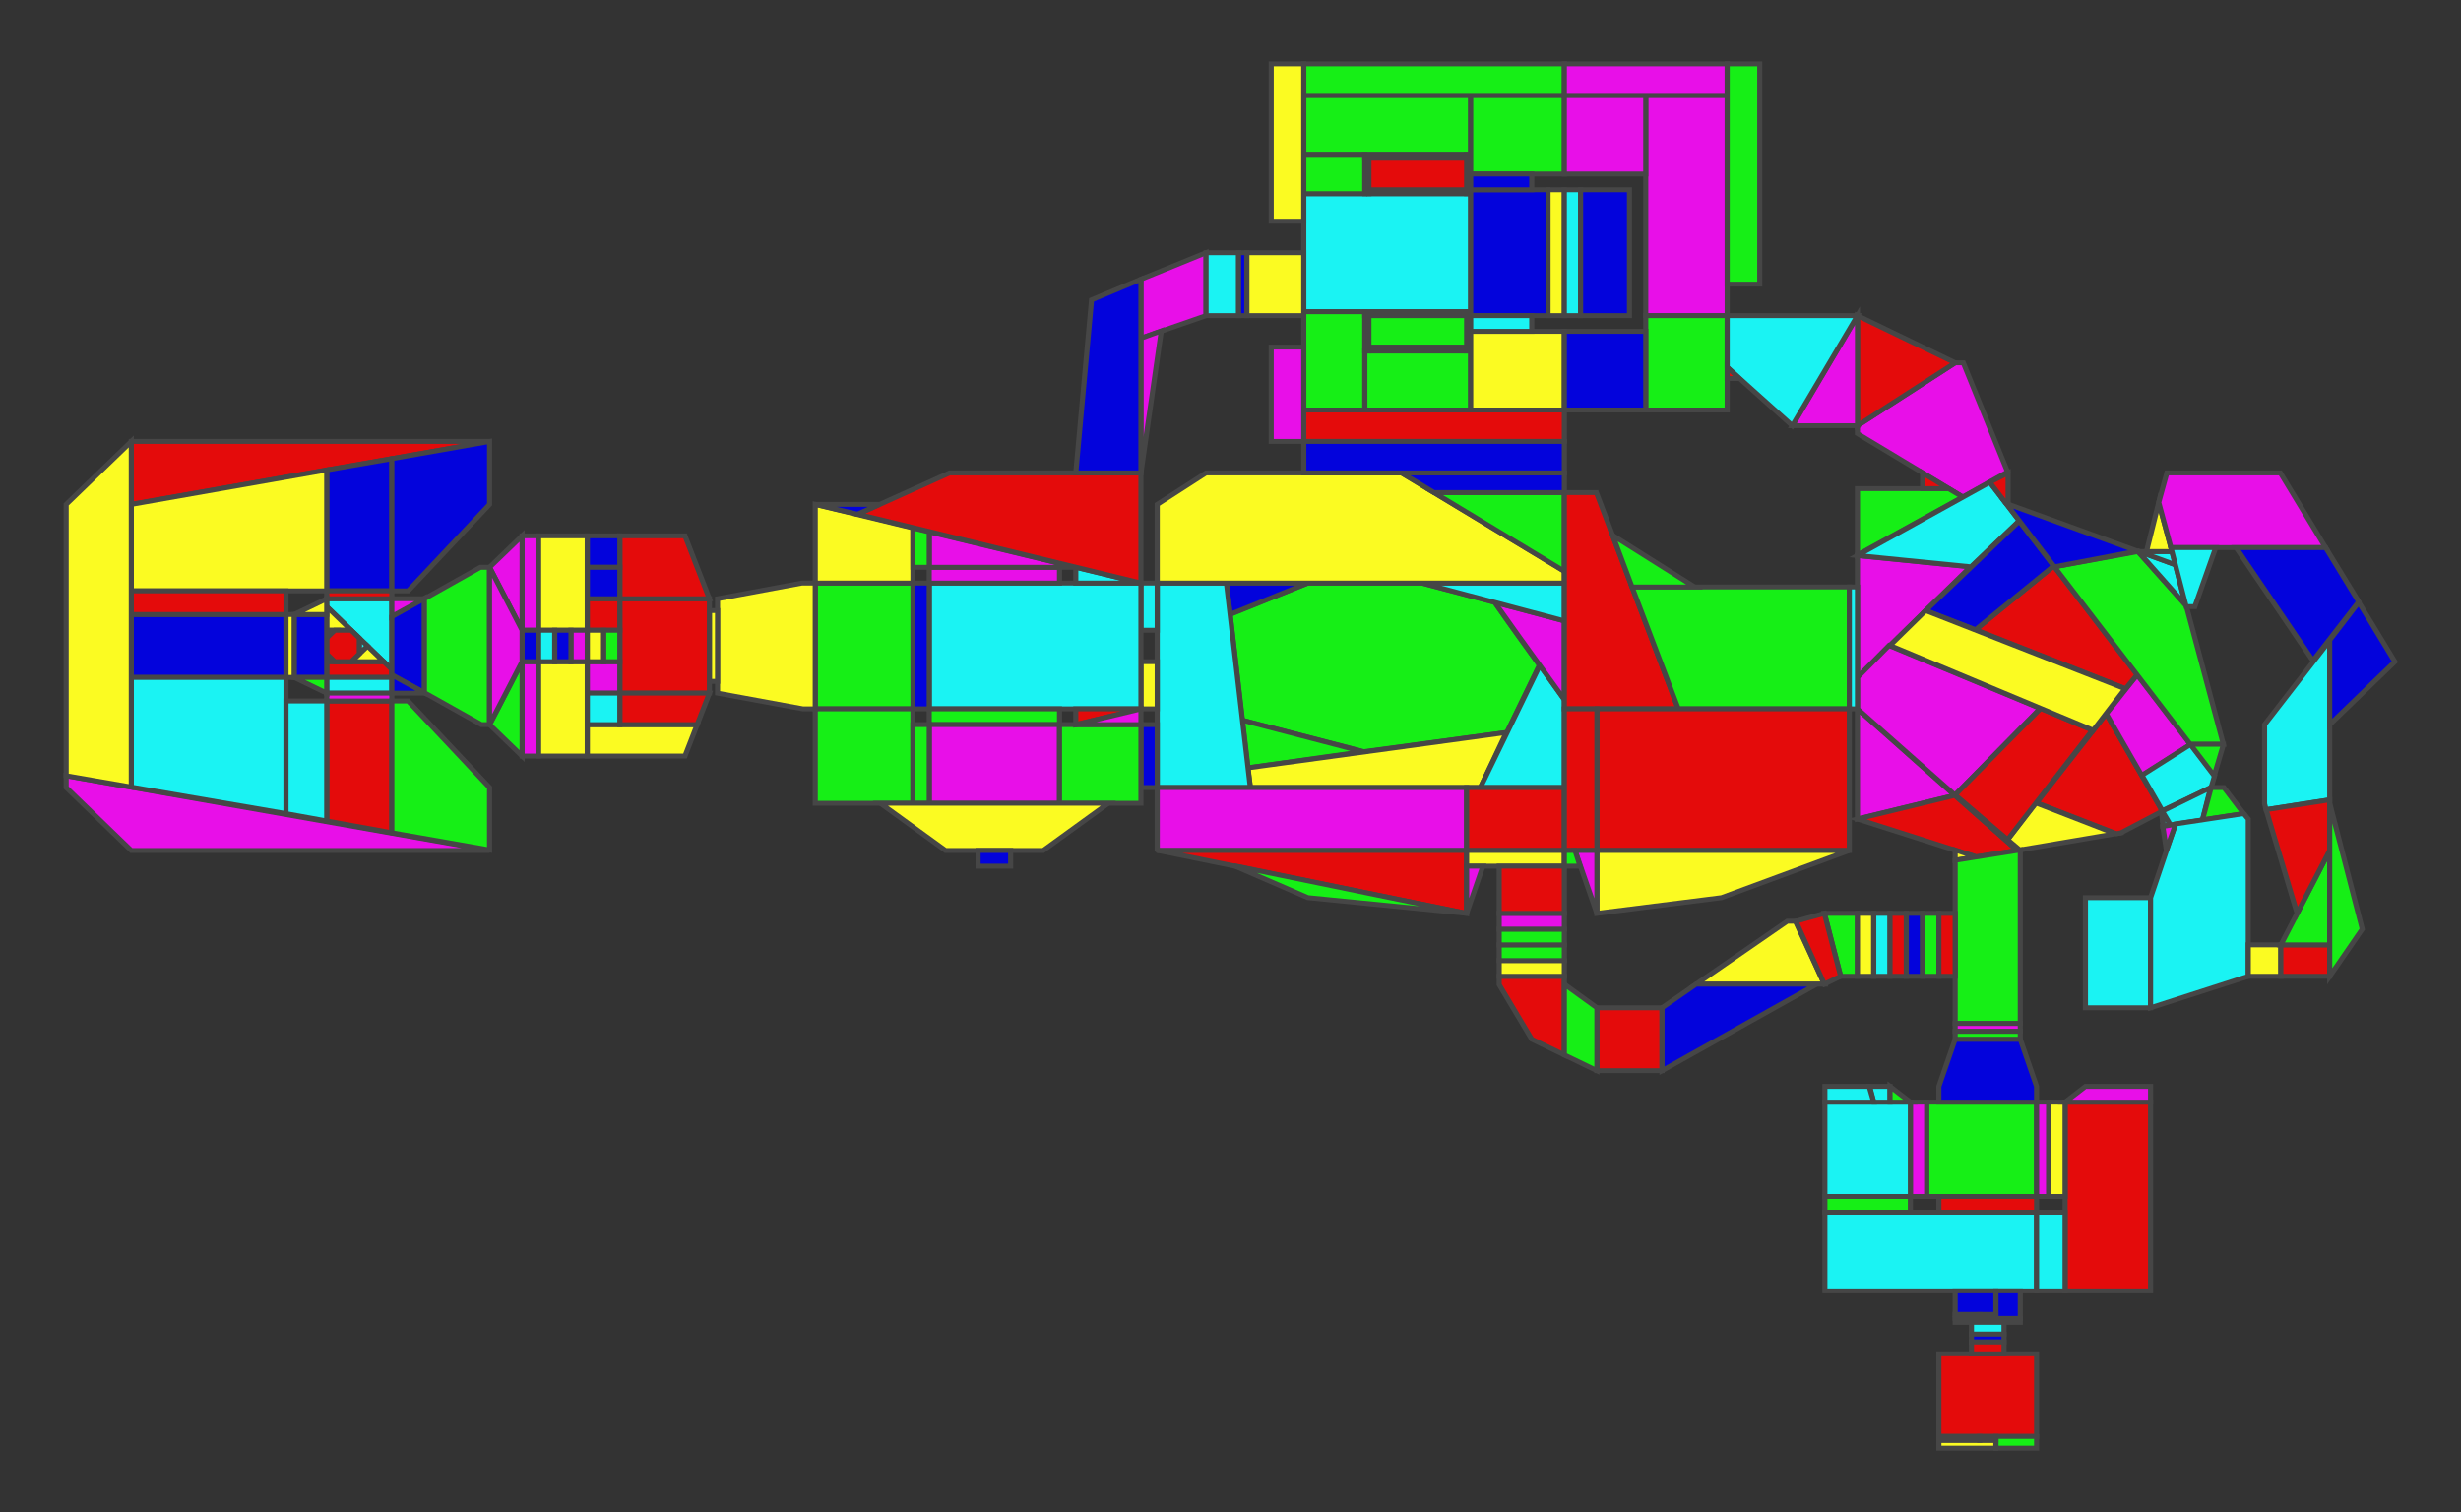 <svg width="900" height="553" preserveAspectRatio="none" viewBox="-898 1918 4836 3076"
 xmlns="http://www.w3.org/2000/svg" xmlns:xlink="http://www.w3.org/1999/xlink">
   <rect x="-898" y="1918" width="4836" height="3076" fill="#333333" stroke="none"/>
   <defs>
    <marker id="arrow" markerWidth="10" markerHeight="10" refX="0" refY="2" orient="auto" markerUnits="strokeWidth">
      <path d="M0,0 L0,4 L5,3 z" fill="#f00" />
    </marker>
  </defs>

<polygon points="2039,3143 2066,3183 2127,3271 2063,3408 1782,3447 1543,3383 1519,3167 1672,3104 1672,3104 1896,3104 1896,3104 1896,3104 " fill="rgb(22,239,22)" stroke="rgb(70,70,70)" stroke-width="10" stroke-linecap="round" />
<polygon points="1780,3447 1554,3480 1543,3383 " fill="rgb(22,239,22)" stroke="rgb(70,70,70)" stroke-width="10" stroke-linecap="round" />
<polygon points="2062,3408 2011,3520 1559,3520 1554,3480 " fill="rgb(251,251,34)" stroke="rgb(70,70,70)" stroke-width="10" stroke-linecap="round" />
<polygon points="2128,3271 2176,3341 2176,3520 2011,3520 " fill="rgb(26,243,243)" stroke="rgb(70,70,70)" stroke-width="10" stroke-linecap="round" />
<polygon points="2039,3143 2176,3181 2176,3341 2087,3213 " fill="rgb(232,15,232)" stroke="rgb(70,70,70)" stroke-width="10" stroke-linecap="round" />
<polygon points="1896,3104 2176,3104 2176,3181 1896,3104 " fill="rgb(26,243,243)" stroke="rgb(70,70,70)" stroke-width="10" stroke-linecap="round" />
<polygon points="1672,3104 1519,3168 1512,3104 1672,3104 " fill="rgb(3,3,220)" stroke="rgb(70,70,70)" stroke-width="10" stroke-linecap="round" />
<polygon points="1376,3104 1376,3104 1376,3104 1512,3104 1559,3520 1376,3520 1376,3104 1376,3104 1376,3104 " fill="rgb(26,243,243)" stroke="rgb(70,70,70)" stroke-width="10" stroke-linecap="round" />
<polygon points="2176,3104 1376,3104 1376,3104 1376,2944 1472,2880 1856,2880 1856,2880 1856,2880 2176,3080 2176,3080 " fill="rgb(251,251,34)" stroke="rgb(70,70,70)" stroke-width="10" stroke-linecap="round" />
<polygon points="2176,2920 2176,3080 1920,2920 2176,2920 " fill="rgb(22,239,22)" stroke="rgb(70,70,70)" stroke-width="10" stroke-linecap="round" />
<polygon points="1920,2920 1856,2880 1856,2880 2176,2880 2176,2920 2176,2920 1920,2920 " fill="rgb(3,3,220)" stroke="rgb(70,70,70)" stroke-width="10" stroke-linecap="round" />
<polygon points="1376,3264 1376,3360 1376,3360 1344,3360 1344,3360 1344,3264 1344,3264 1376,3264 " fill="rgb(251,251,34)" stroke="rgb(70,70,70)" stroke-width="10" stroke-linecap="round" />
<polygon points="1376,3520 1344,3520 1344,3520 1344,3392 1376,3392 1376,3520 " fill="rgb(3,3,220)" stroke="rgb(70,70,70)" stroke-width="10" stroke-linecap="round" />
<polygon points="1376,3104 1376,3200 1344,3200 1344,3104 " fill="rgb(26,243,243)" stroke="rgb(70,70,70)" stroke-width="10" stroke-linecap="round" />
<polygon points="2176,4064 2176,4064 2112,4032 2048,3921 2048,3904 2176,3904 2176,3904 " fill="rgb(228,11,11)" stroke="rgb(70,70,70)" stroke-width="10" stroke-linecap="round" />
<polygon points="2176,3872 2176,3904 2176,3904 2048,3904 2048,3904 2048,3872 2176,3872 " fill="rgb(251,251,34)" stroke="rgb(70,70,70)" stroke-width="10" stroke-linecap="round" />
<polygon points="2176,3872 2176,3872 2048,3872 2048,3872 2048,3840 2176,3840 2176,3840 " fill="rgb(22,239,22)" stroke="rgb(70,70,70)" stroke-width="10" stroke-linecap="round" />
<polygon points="2176,3808 2176,3840 2176,3840 2048,3840 2048,3840 2048,3808 2176,3808 " fill="rgb(22,239,22)" stroke="rgb(70,70,70)" stroke-width="10" stroke-linecap="round" />
<polygon points="2176,3776 2176,3808 2176,3808 2048,3808 2048,3808 2048,3776 2176,3776 " fill="rgb(232,15,232)" stroke="rgb(70,70,70)" stroke-width="10" stroke-linecap="round" />
<polygon points="1376,3647 1376,3520 1984,3520 1984,3648 1377,3648 1377,3648 " fill="rgb(232,15,232)" stroke="rgb(70,70,70)" stroke-width="10" stroke-linecap="round" />
<polygon points="1984,3776 1984,3776 1984,3776 1984,3776 1377,3648 1984,3648 1984,3648 " fill="rgb(228,11,11)" stroke="rgb(70,70,70)" stroke-width="10" stroke-linecap="round" />
<polygon points="1672,3744 1527,3679 1984,3776 1984,3776 1984,3776 " fill="rgb(22,239,22)" stroke="rgb(70,70,70)" stroke-width="10" stroke-linecap="round" />
<polygon points="1984,3648 1984,3520 2176,3520 2176,3648 1984,3648 " fill="rgb(228,11,11)" stroke="rgb(70,70,70)" stroke-width="10" stroke-linecap="round" />
<polygon points="1984,3680 1984,3648 1984,3648 2176,3648 2176,3648 2176,3680 1984,3680 1984,3680 " fill="rgb(251,251,34)" stroke="rgb(70,70,70)" stroke-width="10" stroke-linecap="round" />
<polygon points="1984,3776 1984,3680 1984,3680 2016,3680 1984,3776 1984,3776 " fill="rgb(232,15,232)" stroke="rgb(70,70,70)" stroke-width="10" stroke-linecap="round" />
<polygon points="2048,3680 2176,3680 2176,3680 2176,3776 2176,3776 2176,3776 2048,3776 2048,3680 " fill="rgb(228,11,11)" stroke="rgb(70,70,70)" stroke-width="10" stroke-linecap="round" />
<polygon points="2176,2816 2176,2816 1664,2816 1664,2816 1664,2752 1664,2752 2176,2752 2176,2752 " fill="rgb(228,11,11)" stroke="rgb(70,70,70)" stroke-width="10" stroke-linecap="round" />
<polygon points="2176,2880 1664,2880 1664,2880 1664,2816 1664,2816 2176,2816 2176,2816 2176,2880 " fill="rgb(3,3,220)" stroke="rgb(70,70,70)" stroke-width="10" stroke-linecap="round" />
<polygon points="1992,2312 1992,2312 1992,2552 1664,2552 1664,2552 1664,2312 1664,2312 1664,2312 1664,2312 1664,2312 " fill="rgb(26,243,243)" stroke="rgb(70,70,70)" stroke-width="10" stroke-linecap="round" />
<polygon points="1992,2112 1992,2112 1992,2232 1664,2232 1664,2232 1664,2112 1664,2112 " fill="rgb(22,239,22)" stroke="rgb(70,70,70)" stroke-width="10" stroke-linecap="round" />
<polygon points="1784,2312 1664,2312 1664,2232 1664,2232 1784,2232 1784,2312 " fill="rgb(22,239,22)" stroke="rgb(70,70,70)" stroke-width="10" stroke-linecap="round" />
<polygon points="1992,2312 1984,2312 1984,2312 1984,2232 1984,2232 1992,2232 1992,2232 1992,2312 " fill="rgb(26,243,243)" stroke="rgb(70,70,70)" stroke-width="10" stroke-linecap="round" />
<polygon points="1784,2232 1784,2232 1984,2232 1984,2232 1984,2240 1784,2240 1784,2240 " fill="rgb(26,243,243)" stroke="rgb(70,70,70)" stroke-width="10" stroke-linecap="round" />
<polygon points="1784,2312 1784,2240 1784,2240 1792,2240 1792,2312 1792,2312 1784,2312 " fill="rgb(22,239,22)" stroke="rgb(70,70,70)" stroke-width="10" stroke-linecap="round" />
<polygon points="1984,2304 1984,2304 1984,2312 1792,2312 1792,2312 1792,2304 " fill="rgb(26,243,243)" stroke="rgb(70,70,70)" stroke-width="10" stroke-linecap="round" />
<polygon points="1984,2304 1984,2304 1792,2304 1792,2304 1792,2240 1792,2240 1984,2240 1984,2240 " fill="rgb(228,11,11)" stroke="rgb(70,70,70)" stroke-width="10" stroke-linecap="round" />
<polygon points="1664,2552 1664,2552 1784,2552 1784,2752 1784,2752 1664,2752 1664,2752 1664,2552 1664,2552 1664,2552 " fill="rgb(22,239,22)" stroke="rgb(70,70,70)" stroke-width="10" stroke-linecap="round" />
<polygon points="1784,2632 1992,2632 1992,2632 1992,2752 1784,2752 1784,2752 " fill="rgb(22,239,22)" stroke="rgb(70,70,70)" stroke-width="10" stroke-linecap="round" />
<polygon points="1992,2632 1992,2632 1984,2632 1984,2632 1984,2552 1984,2552 1992,2552 1992,2552 " fill="rgb(228,11,11)" stroke="rgb(70,70,70)" stroke-width="10" stroke-linecap="round" />
<polygon points="1784,2560 1784,2552 1784,2552 1984,2552 1984,2552 1984,2560 1784,2560 " fill="rgb(228,11,11)" stroke="rgb(70,70,70)" stroke-width="10" stroke-linecap="round" />
<polygon points="1784,2632 1784,2560 1784,2560 1792,2560 1792,2632 1792,2632 1784,2632 " fill="rgb(22,239,22)" stroke="rgb(70,70,70)" stroke-width="10" stroke-linecap="round" />
<polygon points="1984,2624 1984,2624 1984,2632 1792,2632 1792,2632 1792,2624 " fill="rgb(26,243,243)" stroke="rgb(70,70,70)" stroke-width="10" stroke-linecap="round" />
<polygon points="1984,2624 1984,2624 1792,2624 1792,2624 1792,2560 1792,2560 1984,2560 1984,2560 " fill="rgb(22,239,22)" stroke="rgb(70,70,70)" stroke-width="10" stroke-linecap="round" />
<polygon points="1992,2304 2144,2304 2144,2304 2144,2560 2144,2560 1992,2560 1992,2560 1992,2304 1992,2304 " fill="rgb(3,3,220)" stroke="rgb(70,70,70)" stroke-width="10" stroke-linecap="round" />
<polygon points="2176,2560 2176,2560 2144,2560 2144,2560 2144,2304 2144,2304 2176,2304 2176,2304 " fill="rgb(251,251,34)" stroke="rgb(70,70,70)" stroke-width="10" stroke-linecap="round" />
<polygon points="1992,2752 1992,2592 1992,2592 2176,2592 2176,2592 2176,2752 1992,2752 " fill="rgb(251,251,34)" stroke="rgb(70,70,70)" stroke-width="10" stroke-linecap="round" />
<polygon points="1992,2592 1992,2560 1992,2560 2112,2560 2112,2592 " fill="rgb(26,243,243)" stroke="rgb(70,70,70)" stroke-width="10" stroke-linecap="round" />
<polygon points="1992,2112 1992,2112 2176,2112 2176,2112 2176,2272 1992,2272 1992,2272 " fill="rgb(22,239,22)" stroke="rgb(70,70,70)" stroke-width="10" stroke-linecap="round" />
<polygon points="1992,2304 1992,2272 1992,2272 2112,2272 2112,2304 " fill="rgb(3,3,220)" stroke="rgb(70,70,70)" stroke-width="10" stroke-linecap="round" />
<polygon points="2176,2048 2176,2048 2176,2112 1664,2112 1664,2112 1664,2048 " fill="rgb(22,239,22)" stroke="rgb(70,70,70)" stroke-width="10" stroke-linecap="round" />
<polygon points="1664,2560 1664,2560 1552,2560 1552,2560 1552,2432 1552,2432 1664,2432 1664,2432 " fill="rgb(251,251,34)" stroke="rgb(70,70,70)" stroke-width="10" stroke-linecap="round" />
<polygon points="1664,2368 1664,2368 1600,2368 1600,2048 1600,2048 1664,2048 1664,2048 " fill="rgb(251,251,34)" stroke="rgb(70,70,70)" stroke-width="10" stroke-linecap="round" />
<polygon points="1664,2624 1664,2816 1664,2816 1664,2816 1600,2816 1600,2624 1600,2624 " fill="rgb(232,15,232)" stroke="rgb(70,70,70)" stroke-width="10" stroke-linecap="round" />
<polygon points="1472,2560 1472,2560 1472,2560 1344,2606 1344,2486 1472,2432 " fill="rgb(232,15,232)" stroke="rgb(70,70,70)" stroke-width="10" stroke-linecap="round" />
<polygon points="1344,2880 1344,2606 1384,2591 1344,2880 " fill="rgb(232,15,232)" stroke="rgb(70,70,70)" stroke-width="10" stroke-linecap="round" />
<polygon points="1472,2560 1472,2432 1536,2432 1536,2560 " fill="rgb(26,243,243)" stroke="rgb(70,70,70)" stroke-width="10" stroke-linecap="round" />
<polygon points="1552,2560 1536,2560 1536,2432 1552,2432 " fill="rgb(3,3,220)" stroke="rgb(70,70,70)" stroke-width="10" stroke-linecap="round" />
<polygon points="928,3360 928,3360 928,3104 928,3104 1344,3104 1344,3104 1344,3104 1344,3360 1344,3360 1344,3360 1344,3360 928,3360 " fill="rgb(26,243,243)" stroke="rgb(70,70,70)" stroke-width="10" stroke-linecap="round" />
<polygon points="896,3104 928,3104 928,3104 928,3360 928,3360 896,3360 896,3360 896,3104 " fill="rgb(3,3,220)" stroke="rgb(70,70,70)" stroke-width="10" stroke-linecap="round" />
<polygon points="704,3360 704,3104 704,3104 896,3104 896,3360 896,3360 " fill="rgb(22,239,22)" stroke="rgb(70,70,70)" stroke-width="10" stroke-linecap="round" />
<polygon points="928,3104 928,3072 928,3072 1184,3072 1184,3072 1184,3104 1184,3104 928,3104 " fill="rgb(232,15,232)" stroke="rgb(70,70,70)" stroke-width="10" stroke-linecap="round" />
<polygon points="928,3072 928,3072 928,3000 1184,3064 1184,3072 " fill="rgb(232,15,232)" stroke="rgb(70,70,70)" stroke-width="10" stroke-linecap="round" />
<polygon points="1184,3072 1184,3072 1184,3064 1216,3072 " fill="rgb(228,11,11)" stroke="rgb(70,70,70)" stroke-width="10" stroke-linecap="round" />
<polygon points="1344,3104 1344,3104 1344,3104 1216,3104 1216,3072 1216,3072 " fill="rgb(26,243,243)" stroke="rgb(70,70,70)" stroke-width="10" stroke-linecap="round" />
<polygon points="704,3104 704,2944 704,2944 896,2992 896,3104 896,3104 " fill="rgb(251,251,34)" stroke="rgb(70,70,70)" stroke-width="10" stroke-linecap="round" />
<polygon points="896,3072 896,2992 928,3000 928,3072 " fill="rgb(22,239,22)" stroke="rgb(70,70,70)" stroke-width="10" stroke-linecap="round" />
<polygon points="1344,3104 788,2964 968,2880 968,2880 1344,2880 1344,2880 1344,2880 1344,3104 1344,3104 1344,3104 " fill="rgb(228,11,11)" stroke="rgb(70,70,70)" stroke-width="10" stroke-linecap="round" />
<polygon points="830,2944 787,2964 704,2944 704,2944 " fill="rgb(3,3,220)" stroke="rgb(70,70,70)" stroke-width="10" stroke-linecap="round" />
<polygon points="1344,2880 1216,2880 1216,2880 1247,2528 1344,2486 " fill="rgb(3,3,220)" stroke="rgb(70,70,70)" stroke-width="10" stroke-linecap="round" />
<polygon points="1184,3360 1184,3392 1184,3392 928,3392 928,3392 928,3360 928,3360 1184,3360 " fill="rgb(22,239,22)" stroke="rgb(70,70,70)" stroke-width="10" stroke-linecap="round" />
<polygon points="1184,3392 1184,3392 1184,3552 928,3552 928,3392 " fill="rgb(232,15,232)" stroke="rgb(70,70,70)" stroke-width="10" stroke-linecap="round" />
<polygon points="704,3360 704,3360 896,3360 896,3552 896,3552 704,3552 704,3552 " fill="rgb(22,239,22)" stroke="rgb(70,70,70)" stroke-width="10" stroke-linecap="round" />
<polygon points="896,3392 928,3392 928,3552 896,3552 " fill="rgb(22,239,22)" stroke="rgb(70,70,70)" stroke-width="10" stroke-linecap="round" />
<polygon points="1344,3392 1344,3552 1344,3552 1344,3552 1184,3552 1184,3552 1184,3392 1344,3392 " fill="rgb(22,239,22)" stroke="rgb(70,70,70)" stroke-width="10" stroke-linecap="round" />
<polygon points="1344,3360 1344,3360 1216,3392 1216,3392 1216,3392 1216,3360 " fill="rgb(228,11,11)" stroke="rgb(70,70,70)" stroke-width="10" stroke-linecap="round" />
<polygon points="1344,3360 1344,3392 1344,3392 1216,3392 1344,3360 1344,3360 " fill="rgb(232,15,232)" stroke="rgb(70,70,70)" stroke-width="10" stroke-linecap="round" />
<polygon points="1280,3552 1152,3648 960,3648 960,3648 832,3552 " fill="rgb(251,251,34)" stroke="rgb(70,70,70)" stroke-width="10" stroke-linecap="round" />
<polygon points="1088,3648 1088,3648 1088,3680 1024,3680 1024,3648 " fill="rgb(3,3,220)" stroke="rgb(70,70,70)" stroke-width="10" stroke-linecap="round" />
<polygon points="704,3104 704,3360 680,3360 512,3328 512,3136 678,3104 " fill="rgb(251,251,34)" stroke="rgb(70,70,70)" stroke-width="10" stroke-linecap="round" />
<polygon points="512,3160 512,3304 496,3304 496,3160 " fill="rgb(251,251,34)" stroke="rgb(70,70,70)" stroke-width="10" stroke-linecap="round" />
<polygon points="496,3328 496,3328 320,3328 320,3136 320,3136 496,3136 496,3328 496,3328 " fill="rgb(228,11,11)" stroke="rgb(70,70,70)" stroke-width="10" stroke-linecap="round" />
<polygon points="320,3328 256,3328 256,3328 256,3264 320,3264 320,3264 320,3264 " fill="rgb(232,15,232)" stroke="rgb(70,70,70)" stroke-width="10" stroke-linecap="round" />
<polygon points="256,3200 256,3136 320,3136 320,3136 320,3200 256,3200 256,3200 " fill="rgb(228,11,11)" stroke="rgb(70,70,70)" stroke-width="10" stroke-linecap="round" />
<polygon points="288,3200 320,3200 320,3200 320,3264 320,3264 288,3264 288,3264 288,3200 " fill="rgb(22,239,22)" stroke="rgb(70,70,70)" stroke-width="10" stroke-linecap="round" />
<polygon points="256,3200 288,3200 288,3200 288,3264 288,3264 256,3264 256,3264 256,3200 " fill="rgb(251,251,34)" stroke="rgb(70,70,70)" stroke-width="10" stroke-linecap="round" />
<polygon points="256,3392 472,3392 472,3392 448,3456 256,3456 " fill="rgb(251,251,34)" stroke="rgb(70,70,70)" stroke-width="10" stroke-linecap="round" />
<polygon points="320,3392 320,3328 320,3328 496,3328 496,3328 472,3392 " fill="rgb(228,11,11)" stroke="rgb(70,70,70)" stroke-width="10" stroke-linecap="round" />
<polygon points="256,3328 320,3328 320,3328 320,3392 320,3392 256,3392 256,3392 256,3328 " fill="rgb(26,243,243)" stroke="rgb(70,70,70)" stroke-width="10" stroke-linecap="round" />
<polygon points="496,3136 320,3136 320,3008 320,3008 448,3008 496,3136 " fill="rgb(228,11,11)" stroke="rgb(70,70,70)" stroke-width="10" stroke-linecap="round" />
<polygon points="320,3072 256,3072 256,3072 256,3008 320,3008 " fill="rgb(3,3,220)" stroke="rgb(70,70,70)" stroke-width="10" stroke-linecap="round" />
<polygon points="256,3136 256,3072 256,3072 320,3072 320,3072 320,3136 320,3136 256,3136 " fill="rgb(3,3,220)" stroke="rgb(70,70,70)" stroke-width="10" stroke-linecap="round" />
<polygon points="256,3456 256,3456 160,3456 160,3264 256,3264 256,3264 256,3264 256,3264 " fill="rgb(251,251,34)" stroke="rgb(70,70,70)" stroke-width="10" stroke-linecap="round" />
<polygon points="160,3200 160,3200 160,3200 160,3008 256,3008 256,3200 256,3200 160,3200 " fill="rgb(251,251,34)" stroke="rgb(70,70,70)" stroke-width="10" stroke-linecap="round" />
<polygon points="256,3264 224,3264 224,3264 224,3200 224,3200 256,3200 256,3200 256,3264 " fill="rgb(232,15,232)" stroke="rgb(70,70,70)" stroke-width="10" stroke-linecap="round" />
<polygon points="192,3200 192,3200 224,3200 224,3200 224,3264 224,3264 192,3264 192,3264 " fill="rgb(3,3,220)" stroke="rgb(70,70,70)" stroke-width="10" stroke-linecap="round" />
<polygon points="160,3200 160,3200 192,3200 192,3200 192,3264 192,3264 160,3264 160,3264 " fill="rgb(26,243,243)" stroke="rgb(70,70,70)" stroke-width="10" stroke-linecap="round" />
<polygon points="64,3648 -640,3648 -768,3520 -768,3496 " fill="rgb(232,15,232)" stroke="rgb(70,70,70)" stroke-width="10" stroke-linecap="round" />
<polygon points="64,2816 -640,2944 -640,2944 -640,2816 64,2816 " fill="rgb(228,11,11)" stroke="rgb(70,70,70)" stroke-width="10" stroke-linecap="round" />
<polygon points="-128,3280 -256,3152 -256,3152 -256,3136 -128,3136 -128,3136 " fill="rgb(26,243,243)" stroke="rgb(70,70,70)" stroke-width="10" stroke-linecap="round" />
<polygon points="-256,2874 -128,2851 -128,3120 -256,3120 -256,3120 " fill="rgb(3,3,220)" stroke="rgb(70,70,70)" stroke-width="10" stroke-linecap="round" />
<polygon points="-128,3120 -128,3136 -128,3136 -256,3136 -256,3136 -256,3120 -256,3120 -128,3120 " fill="rgb(228,11,11)" stroke="rgb(70,70,70)" stroke-width="10" stroke-linecap="round" />
<polygon points="-256,3296 -256,3264 -144,3264 -144,3264 -128,3280 -128,3296 " fill="rgb(228,11,11)" stroke="rgb(70,70,70)" stroke-width="10" stroke-linecap="round" />
<polygon points="-176,3232 -144,3264 -208,3264 -176,3232 " fill="rgb(251,251,34)" stroke="rgb(70,70,70)" stroke-width="10" stroke-linecap="round" />
<polygon points="-192,3216 -176,3232 -192,3248 -192,3216 " fill="rgb(26,243,243)" stroke="rgb(70,70,70)" stroke-width="10" stroke-linecap="round" />
<polygon points="-256,3200 -256,3152 -208,3200 -256,3200 " fill="rgb(251,251,34)" stroke="rgb(70,70,70)" stroke-width="10" stroke-linecap="round" />
<polygon points="-256,3216 -256,3200 -240,3200 -256,3216 " fill="rgb(26,243,243)" stroke="rgb(70,70,70)" stroke-width="10" stroke-linecap="round" />
<polygon points="-240,3264 -256,3264 -256,3248 -240,3264 " fill="rgb(22,239,22)" stroke="rgb(70,70,70)" stroke-width="10" stroke-linecap="round" />
<polygon points="-192,3216 -192,3248 -192,3248 -208,3264 -208,3264 -240,3264 -240,3264 -256,3248 -256,3248 -256,3216 -256,3216 -240,3200 -240,3200 -208,3200 -208,3200 -192,3216 " fill="rgb(228,11,11)" stroke="rgb(70,70,70)" stroke-width="10" stroke-linecap="round" />
<polygon points="-320,3168 -320,3168 -256,3168 -256,3296 -256,3296 -320,3296 " fill="rgb(3,3,220)" stroke="rgb(70,70,70)" stroke-width="10" stroke-linecap="round" />
<polygon points="-640,3296 -640,3168 -640,3168 -336,3168 -336,3296 -336,3296 " fill="rgb(3,3,220)" stroke="rgb(70,70,70)" stroke-width="10" stroke-linecap="round" />
<polygon points="-320,3168 -320,3296 -320,3296 -336,3296 -336,3296 -336,3168 -336,3168 -320,3168 " fill="rgb(251,251,34)" stroke="rgb(70,70,70)" stroke-width="10" stroke-linecap="round" />
<polygon points="-256,3136 -256,3168 -320,3168 -256,3136 " fill="rgb(251,251,34)" stroke="rgb(70,70,70)" stroke-width="10" stroke-linecap="round" />
<polygon points="-640,2944 -640,2944 -256,2874 -256,3120 -640,3120 -640,3120 -640,2944 " fill="rgb(251,251,34)" stroke="rgb(70,70,70)" stroke-width="10" stroke-linecap="round" />
<polygon points="-640,3168 -640,3120 -640,3120 -336,3120 -336,3168 " fill="rgb(228,11,11)" stroke="rgb(70,70,70)" stroke-width="10" stroke-linecap="round" />
<polygon points="-128,3612 -256,3588 -256,3344 -128,3344 -128,3344 " fill="rgb(228,11,11)" stroke="rgb(70,70,70)" stroke-width="10" stroke-linecap="round" />
<polygon points="-256,3328 -256,3328 -256,3296 -128,3296 -128,3328 " fill="rgb(26,243,243)" stroke="rgb(70,70,70)" stroke-width="10" stroke-linecap="round" />
<polygon points="-256,3344 -256,3328 -256,3328 -128,3328 -128,3328 -128,3344 -128,3344 -256,3344 " fill="rgb(232,15,232)" stroke="rgb(70,70,70)" stroke-width="10" stroke-linecap="round" />
<polygon points="-320,3296 -256,3296 -256,3328 -320,3296 " fill="rgb(22,239,22)" stroke="rgb(70,70,70)" stroke-width="10" stroke-linecap="round" />
<polygon points="-640,3296 -640,3296 -336,3296 -336,3573 -336,3573 -640,3519 " fill="rgb(26,243,243)" stroke="rgb(70,70,70)" stroke-width="10" stroke-linecap="round" />
<polygon points="-256,3588 -336,3573 -336,3344 -256,3344 " fill="rgb(26,243,243)" stroke="rgb(70,70,70)" stroke-width="10" stroke-linecap="round" />
<polygon points="-64,3327 -64,3327 -128,3291 -128,3172 -64,3135 " fill="rgb(3,3,220)" stroke="rgb(70,70,70)" stroke-width="10" stroke-linecap="round" />
<polygon points="-64,3327 -64,3136 -64,3136 46,3072 64,3072 64,3392 48,3392 48,3392 " fill="rgb(22,239,22)" stroke="rgb(70,70,70)" stroke-width="10" stroke-linecap="round" />
<polygon points="64,2816 64,2944 64,2944 -96,3120 -128,3120 -128,3120 -128,2851 64,2816 " fill="rgb(3,3,220)" stroke="rgb(70,70,70)" stroke-width="10" stroke-linecap="round" />
<polygon points="-65,3136 -128,3172 -128,3136 -65,3136 " fill="rgb(232,15,232)" stroke="rgb(70,70,70)" stroke-width="10" stroke-linecap="round" />
<polygon points="64,3647 -128,3612 -128,3344 -96,3344 64,3520 64,3647 " fill="rgb(22,239,22)" stroke="rgb(70,70,70)" stroke-width="10" stroke-linecap="round" />
<polygon points="-128,3328 -128,3291 -63,3328 -128,3328 " fill="rgb(3,3,220)" stroke="rgb(70,70,70)" stroke-width="10" stroke-linecap="round" />
<polygon points="-768,2944 -640,2816 -640,3519 -640,3519 -768,3496 " fill="rgb(251,251,34)" stroke="rgb(70,70,70)" stroke-width="10" stroke-linecap="round" />
<polygon points="128,3456 128,3264 160,3264 160,3264 160,3456 " fill="rgb(232,15,232)" stroke="rgb(70,70,70)" stroke-width="10" stroke-linecap="round" />
<polygon points="128,3200 128,3008 160,3008 160,3200 128,3200 " fill="rgb(232,15,232)" stroke="rgb(70,70,70)" stroke-width="10" stroke-linecap="round" />
<polygon points="128,3200 128,3200 160,3200 160,3200 160,3264 160,3264 128,3264 128,3264 " fill="rgb(3,3,220)" stroke="rgb(70,70,70)" stroke-width="10" stroke-linecap="round" />
<polygon points="64,3072 64,3072 128,3008 128,3200 64,3072 " fill="rgb(232,15,232)" stroke="rgb(70,70,70)" stroke-width="10" stroke-linecap="round" />
<polygon points="64,3392 64,3392 128,3264 128,3264 128,3456 " fill="rgb(22,239,22)" stroke="rgb(70,70,70)" stroke-width="10" stroke-linecap="round" />
<polygon points="64,3392 64,3072 128,3200 128,3200 128,3264 128,3264 64,3392 " fill="rgb(232,15,232)" stroke="rgb(70,70,70)" stroke-width="10" stroke-linecap="round" />
<polygon points="2752,2784 2752,2784 2944,2656 2960,2656 3047,2878 2959,2929 2752,2800 2752,2800 " fill="rgb(232,15,232)" stroke="rgb(70,70,70)" stroke-width="10" stroke-linecap="round" />
<polygon points="2931,2912 2931,2912 2959,2929 2752,3047 2752,2912 2752,2912 " fill="rgb(22,239,22)" stroke="rgb(70,70,70)" stroke-width="10" stroke-linecap="round" />
<polygon points="2880,2880 2931,2912 2880,2912 " fill="rgb(228,11,11)" stroke="rgb(70,70,70)" stroke-width="10" stroke-linecap="round" />
<polygon points="2944,2656 2752,2784 2752,2784 2752,2560 " fill="rgb(228,11,11)" stroke="rgb(70,70,70)" stroke-width="10" stroke-linecap="round" />
<polygon points="2752,3360 2752,3360 2943,3536 2752,3584 2752,3584 2752,3360 " fill="rgb(232,15,232)" stroke="rgb(70,70,70)" stroke-width="10" stroke-linecap="round" />
<polygon points="2752,3584 2752,3584 2752,3584 2752,3584 2943,3536 3066,3648 2985,3661 " fill="rgb(228,11,11)" stroke="rgb(70,70,70)" stroke-width="10" stroke-linecap="round" />
<polygon points="2944,3668 2944,3647 2985,3661 " fill="rgb(251,251,34)" stroke="rgb(70,70,70)" stroke-width="10" stroke-linecap="round" />
<polygon points="3070,3647 3066,3648 2949,3540 " fill="rgb(26,243,243)" stroke="rgb(70,70,70)" stroke-width="10" stroke-linecap="round" />
<polygon points="3351,3568 3270,3612 3261,3614 3104,3551 3241,3370 " fill="rgb(228,11,11)" stroke="rgb(70,70,70)" stroke-width="10" stroke-linecap="round" />
<polygon points="3352,3569 3367,3596 3352,3598 3352,3569 " fill="rgb(26,243,243)" stroke="rgb(70,70,70)" stroke-width="10" stroke-linecap="round" />
<polygon points="3352,3569 3352,3592 3349,3568 3351,3568 " fill="rgb(228,11,11)" stroke="rgb(70,70,70)" stroke-width="10" stroke-linecap="round" />
<polygon points="3302,3290 3407,3432 3311,3496 3241,3370 " fill="rgb(232,15,232)" stroke="rgb(70,70,70)" stroke-width="10" stroke-linecap="round" />
<polygon points="3351,3567 3311,3495 3407,3432 3454,3495 3447,3520 " fill="rgb(26,243,243)" stroke="rgb(70,70,70)" stroke-width="10" stroke-linecap="round" />
<polygon points="3446,3520 3430,3586 3367,3596 3351,3568 " fill="rgb(26,243,243)" stroke="rgb(70,70,70)" stroke-width="10" stroke-linecap="round" />
<polygon points="3472,3520 3472,3520 3511,3573 3430,3586 3447,3520 " fill="rgb(22,239,22)" stroke="rgb(70,70,70)" stroke-width="10" stroke-linecap="round" />
<polygon points="3047,3626 3102,3551 3259,3614 3071,3647 3047,3626 " fill="rgb(251,251,34)" stroke="rgb(70,70,70)" stroke-width="10" stroke-linecap="round" />
<polygon points="2752,3296 2752,3048 2752,3048 2752,3048 2752,3048 2974,3071 2752,3296 " fill="rgb(232,15,232)" stroke="rgb(70,70,70)" stroke-width="10" stroke-linecap="round" />
<polygon points="2752,3048 3012,2899 3070,2977 2975,3071 2752,3048 2752,3048 " fill="rgb(26,243,243)" stroke="rgb(70,70,70)" stroke-width="10" stroke-linecap="round" />
<polygon points="2944,3535 2941,3533 2752,3360 2752,3360 2752,3296 2752,3296 2814,3231 3111,3359 " fill="rgb(232,15,232)" stroke="rgb(70,70,70)" stroke-width="10" stroke-linecap="round" />
<polygon points="3214,3403 3047,3626 3047,3626 2944,3535 3112,3359 3215,3404 " fill="rgb(228,11,11)" stroke="rgb(70,70,70)" stroke-width="10" stroke-linecap="round" />
<polygon points="3279,3319 2984,3199 3138,3069 3302,3290 " fill="rgb(228,11,11)" stroke="rgb(70,70,70)" stroke-width="10" stroke-linecap="round" />
<polygon points="3138,3069 2984,3199 2886,3160 3070,2978 " fill="rgb(3,3,220)" stroke="rgb(70,70,70)" stroke-width="10" stroke-linecap="round" />
<polygon points="3214,3403 2816,3231 2886,3160 3278,3319 3215,3404 " fill="rgb(251,251,34)" stroke="rgb(70,70,70)" stroke-width="10" stroke-linecap="round" />
<polygon points="3406,3432 3406,3432 3139,3071 3303,3040 3398,3150 3471,3432 " fill="rgb(22,239,22)" stroke="rgb(70,70,70)" stroke-width="10" stroke-linecap="round" />
<polygon points="3303,3039 3304,3039 3377,3067 3397,3149 " fill="rgb(26,243,243)" stroke="rgb(70,70,70)" stroke-width="10" stroke-linecap="round" />
<polygon points="3471,3432 3471,3433 3453,3496 3406,3432 3471,3432 " fill="rgb(22,239,22)" stroke="rgb(70,70,70)" stroke-width="10" stroke-linecap="round" />
<polygon points="3302,3039 3139,3071 3044,2942 " fill="rgb(3,3,220)" stroke="rgb(70,70,70)" stroke-width="10" stroke-linecap="round" />
<polygon points="3044,2942 3012,2899 3048,2880 3048,2943 3048,2943 " fill="rgb(228,11,11)" stroke="rgb(70,70,70)" stroke-width="10" stroke-linecap="round" />
<polygon points="3370,3040 3377,3067 3305,3040 3370,3040 " fill="rgb(26,243,243)" stroke="rgb(70,70,70)" stroke-width="10" stroke-linecap="round" />
<polygon points="3344,2940 3370,3040 3320,3040 " fill="rgb(251,251,34)" stroke="rgb(70,70,70)" stroke-width="10" stroke-linecap="round" />
<polygon points="3680,3221 3680,3545 3680,3545 3555,3565 3552,3553 3552,3392 " fill="rgb(26,243,243)" stroke="rgb(70,70,70)" stroke-width="10" stroke-linecap="round" />
<polygon points="3680,3220 3737,3143 3808,3264 3808,3264 3680,3392 " fill="rgb(3,3,220)" stroke="rgb(70,70,70)" stroke-width="10" stroke-linecap="round" />
<polygon points="3344,2940 3360,2880 3583,2880 3672,3032 3368,3032 3368,3032 " fill="rgb(232,15,232)" stroke="rgb(70,70,70)" stroke-width="10" stroke-linecap="round" />
<polygon points="3496,3032 3496,3032 3672,3032 3737,3142 3647,3262 " fill="rgb(3,3,220)" stroke="rgb(70,70,70)" stroke-width="10" stroke-linecap="round" />
<polygon points="3398,3152 3368,3032 3456,3032 3415,3152 " fill="rgb(26,243,243)" stroke="rgb(70,70,70)" stroke-width="10" stroke-linecap="round" />
<polygon points="2496,2560 2496,2560 2496,2560 2336,2560 2336,2112 2336,2112 2496,2112 2496,2112 2496,2560 " fill="rgb(232,15,232)" stroke="rgb(70,70,70)" stroke-width="10" stroke-linecap="round" />
<polygon points="2336,2112 2336,2112 2336,2272 2176,2272 2176,2272 2176,2112 " fill="rgb(232,15,232)" stroke="rgb(70,70,70)" stroke-width="10" stroke-linecap="round" />
<polygon points="2176,2560 2176,2304 2176,2304 2208,2304 2208,2560 2208,2560 2176,2560 " fill="rgb(26,243,243)" stroke="rgb(70,70,70)" stroke-width="10" stroke-linecap="round" />
<polygon points="2208,2560 2208,2304 2208,2304 2304,2304 2304,2560 2208,2560 " fill="rgb(3,3,220)" stroke="rgb(70,70,70)" stroke-width="10" stroke-linecap="round" />
<polygon points="2336,2560 2336,2560 2496,2560 2496,2752 2336,2752 " fill="rgb(22,239,22)" stroke="rgb(70,70,70)" stroke-width="10" stroke-linecap="round" />
<polygon points="2176,2592 2336,2592 2336,2752 2176,2752 2176,2752 " fill="rgb(3,3,220)" stroke="rgb(70,70,70)" stroke-width="10" stroke-linecap="round" />
<polygon points="2496,2112 2176,2112 2176,2112 2176,2048 2496,2048 2496,2048 " fill="rgb(232,15,232)" stroke="rgb(70,70,70)" stroke-width="10" stroke-linecap="round" />
<polygon points="2624,2784 2624,2784 2752,2560 2752,2560 2752,2560 2752,2784 " fill="rgb(232,15,232)" stroke="rgb(70,70,70)" stroke-width="10" stroke-linecap="round" />
<polygon points="2496,2560 2752,2560 2752,2560 2752,2560 2752,2560 2624,2784 2624,2784 2624,2784 2624,2784 2496,2665 2496,2560 " fill="rgb(26,243,243)" stroke="rgb(70,70,70)" stroke-width="10" stroke-linecap="round" />
<polygon points="2496,2665 2496,2665 2520,2688 2496,2688 " fill="rgb(228,11,11)" stroke="rgb(70,70,70)" stroke-width="10" stroke-linecap="round" />
<polygon points="2560,2048 2560,2496 2560,2496 2496,2496 2496,2048 2496,2048 2560,2048 " fill="rgb(22,239,22)" stroke="rgb(70,70,70)" stroke-width="10" stroke-linecap="round" />
<polygon points="2400,3360 2176,3360 2176,2920 2239,2920 2400,3360 " fill="rgb(228,11,11)" stroke="rgb(70,70,70)" stroke-width="10" stroke-linecap="round" />
<polygon points="2736,3360 2736,3360 2400,3360 2309,3112 2736,3112 2736,3112 " fill="rgb(22,239,22)" stroke="rgb(70,70,70)" stroke-width="10" stroke-linecap="round" />
<polygon points="2432,3112 2309,3112 2271,3007 " fill="rgb(22,239,22)" stroke="rgb(70,70,70)" stroke-width="10" stroke-linecap="round" />
<polygon points="2752,3360 2736,3360 2736,3360 2736,3112 2736,3112 2752,3112 2752,3360 " fill="rgb(26,243,243)" stroke="rgb(70,70,70)" stroke-width="10" stroke-linecap="round" />
<polygon points="2240,3648 2240,3648 2240,3360 2736,3360 2736,3648 " fill="rgb(228,11,11)" stroke="rgb(70,70,70)" stroke-width="10" stroke-linecap="round" />
<polygon points="2240,3648 2736,3648 2736,3648 2485,3744 2240,3776 2240,3648 " fill="rgb(251,251,34)" stroke="rgb(70,70,70)" stroke-width="10" stroke-linecap="round" />
<polygon points="2176,3648 2176,3648 2176,3360 2240,3360 2240,3648 " fill="rgb(228,11,11)" stroke="rgb(70,70,70)" stroke-width="10" stroke-linecap="round" />
<polygon points="2240,3648 2240,3648 2240,3776 2240,3776 2240,3776 2197,3648 " fill="rgb(232,15,232)" stroke="rgb(70,70,70)" stroke-width="10" stroke-linecap="round" />
<polygon points="2176,3648 2197,3648 2197,3648 2207,3680 2176,3680 " fill="rgb(22,239,22)" stroke="rgb(70,70,70)" stroke-width="10" stroke-linecap="round" />
<polygon points="2888,4160 2888,4160 2888,4160 3104,4160 3104,4160 3104,4160 3104,4352 2888,4352 2888,4352 2888,4352 2888,4160 " fill="rgb(22,239,22)" stroke="rgb(70,70,70)" stroke-width="10" stroke-linecap="round" />
<polygon points="2888,4352 2856,4352 2856,4352 2856,4160 2856,4160 2888,4160 2888,4160 2888,4352 2888,4352 2888,4352 " fill="rgb(232,15,232)" stroke="rgb(70,70,70)" stroke-width="10" stroke-linecap="round" />
<polygon points="2856,4352 2688,4352 2688,4160 2856,4160 2856,4352 " fill="rgb(26,243,243)" stroke="rgb(70,70,70)" stroke-width="10" stroke-linecap="round" />
<polygon points="2688,4544 2688,4384 3104,4384 3104,4384 3104,4544 2688,4544 " fill="rgb(26,243,243)" stroke="rgb(70,70,70)" stroke-width="10" stroke-linecap="round" />
<polygon points="2856,4384 2856,4384 2688,4384 2688,4352 2856,4352 " fill="rgb(22,239,22)" stroke="rgb(70,70,70)" stroke-width="10" stroke-linecap="round" />
<polygon points="3104,4384 2912,4384 2912,4352 3104,4352 3104,4352 3104,4384 " fill="rgb(228,11,11)" stroke="rgb(70,70,70)" stroke-width="10" stroke-linecap="round" />
<polygon points="3160,4544 3160,4544 3160,4160 3160,4160 3160,4160 3328,4160 3328,4544 " fill="rgb(228,11,11)" stroke="rgb(70,70,70)" stroke-width="10" stroke-linecap="round" />
<polygon points="3160,4544 3104,4544 3104,4544 3104,4384 3160,4384 3160,4384 " fill="rgb(26,243,243)" stroke="rgb(70,70,70)" stroke-width="10" stroke-linecap="round" />
<polygon points="3128,4352 3128,4352 3128,4352 3128,4352 3104,4352 3104,4160 3128,4160 3128,4160 " fill="rgb(232,15,232)" stroke="rgb(70,70,70)" stroke-width="10" stroke-linecap="round" />
<polygon points="3160,4160 3160,4160 3160,4352 3160,4352 3128,4352 3128,4160 3128,4160 3128,4160 3128,4160 " fill="rgb(251,251,34)" stroke="rgb(70,70,70)" stroke-width="10" stroke-linecap="round" />
<polygon points="2944,4608 2944,4600 3072,4600 3072,4600 3072,4608 2944,4608 2944,4608 2944,4608 " fill="rgb(228,11,11)" stroke="rgb(70,70,70)" stroke-width="10" stroke-linecap="round" />
<polygon points="3072,4600 3024,4600 3024,4544 3024,4544 3072,4544 3072,4544 " fill="rgb(3,3,220)" stroke="rgb(70,70,70)" stroke-width="10" stroke-linecap="round" />
<polygon points="2944,4592 2944,4544 3024,4544 3024,4544 3024,4592 2944,4592 " fill="rgb(3,3,220)" stroke="rgb(70,70,70)" stroke-width="10" stroke-linecap="round" />
<polygon points="2944,4592 2992,4592 2992,4600 2992,4600 2944,4600 " fill="rgb(22,239,22)" stroke="rgb(70,70,70)" stroke-width="10" stroke-linecap="round" />
<polygon points="2992,4592 3024,4592 3024,4592 3024,4600 3024,4600 2992,4600 2992,4600 2992,4592 " fill="rgb(26,243,243)" stroke="rgb(70,70,70)" stroke-width="10" stroke-linecap="round" />
<polygon points="2976,4632 2976,4632 2976,4608 3040,4608 3040,4608 3040,4632 " fill="rgb(26,243,243)" stroke="rgb(70,70,70)" stroke-width="10" stroke-linecap="round" />
<polygon points="2976,4648 2976,4632 3040,4632 3040,4632 3040,4648 2976,4648 " fill="rgb(3,3,220)" stroke="rgb(70,70,70)" stroke-width="10" stroke-linecap="round" />
<polygon points="2912,4672 3104,4672 3104,4672 3104,4840 2912,4840 2912,4840 2912,4672 2912,4672 " fill="rgb(228,11,11)" stroke="rgb(70,70,70)" stroke-width="10" stroke-linecap="round" />
<polygon points="3024,4864 3024,4840 3024,4840 3104,4840 3104,4864 3024,4864 " fill="rgb(22,239,22)" stroke="rgb(70,70,70)" stroke-width="10" stroke-linecap="round" />
<polygon points="3024,4848 3024,4864 2912,4864 2912,4864 2912,4848 3024,4848 " fill="rgb(251,251,34)" stroke="rgb(70,70,70)" stroke-width="10" stroke-linecap="round" />
<polygon points="2992,4840 2992,4848 2992,4848 2912,4848 2912,4840 " fill="rgb(251,251,34)" stroke="rgb(70,70,70)" stroke-width="10" stroke-linecap="round" />
<polygon points="3024,4848 2992,4848 2992,4848 2992,4840 2992,4840 3024,4840 3024,4840 3024,4848 " fill="rgb(22,239,22)" stroke="rgb(70,70,70)" stroke-width="10" stroke-linecap="round" />
<polygon points="3040,4648 3040,4648 3040,4672 2976,4672 2976,4672 2976,4648 " fill="rgb(228,11,11)" stroke="rgb(70,70,70)" stroke-width="10" stroke-linecap="round" />
<polygon points="2719,3904 2687,3776 2752,3776 2752,3904 " fill="rgb(22,239,22)" stroke="rgb(70,70,70)" stroke-width="10" stroke-linecap="round" />
<polygon points="2784,3776 2784,3904 2784,3904 2752,3904 2752,3904 2752,3776 " fill="rgb(251,251,34)" stroke="rgb(70,70,70)" stroke-width="10" stroke-linecap="round" />
<polygon points="2816,3776 2816,3904 2816,3904 2784,3904 2784,3904 2784,3776 " fill="rgb(26,243,243)" stroke="rgb(70,70,70)" stroke-width="10" stroke-linecap="round" />
<polygon points="2816,4128 2816,4160 2784,4160 2776,4128 " fill="rgb(26,243,243)" stroke="rgb(70,70,70)" stroke-width="10" stroke-linecap="round" />
<polygon points="2848,3776 2848,3904 2848,3904 2816,3904 2816,3904 2816,3776 " fill="rgb(228,11,11)" stroke="rgb(70,70,70)" stroke-width="10" stroke-linecap="round" />
<polygon points="2880,3904 2880,3904 2848,3904 2848,3904 2848,3776 2880,3776 " fill="rgb(3,3,220)" stroke="rgb(70,70,70)" stroke-width="10" stroke-linecap="round" />
<polygon points="2856,4160 2816,4160 2816,4128 " fill="rgb(22,239,22)" stroke="rgb(70,70,70)" stroke-width="10" stroke-linecap="round" />
<polygon points="2912,3904 2880,3904 2880,3776 2912,3776 2912,3904 " fill="rgb(22,239,22)" stroke="rgb(70,70,70)" stroke-width="10" stroke-linecap="round" />
<polygon points="2240,3968 2368,3968 2368,3968 2368,3968 2368,4096 2240,4096 2240,4096 2240,4096 " fill="rgb(228,11,11)" stroke="rgb(70,70,70)" stroke-width="10" stroke-linecap="round" />
<polygon points="2240,3968 2240,4096 2240,4096 2176,4064 2176,3920 " fill="rgb(22,239,22)" stroke="rgb(70,70,70)" stroke-width="10" stroke-linecap="round" />
<polygon points="2784,4160 2688,4160 2688,4128 2775,4128 2775,4128 " fill="rgb(26,243,243)" stroke="rgb(70,70,70)" stroke-width="10" stroke-linecap="round" />
<polygon points="2630,3792 2687,3920 2435,3920 2614,3792 " fill="rgb(251,251,34)" stroke="rgb(70,70,70)" stroke-width="10" stroke-linecap="round" />
<polygon points="2368,3968 2435,3920 2672,3920 2368,4096 " fill="rgb(3,3,220)" stroke="rgb(70,70,70)" stroke-width="10" stroke-linecap="round" />
<polygon points="2687,3776 2719,3904 2687,3920 2631,3792 " fill="rgb(228,11,11)" stroke="rgb(70,70,70)" stroke-width="10" stroke-linecap="round" />
<polygon points="3072,3647 3072,4000 2944,4000 2944,4000 2944,3668 2944,3668 2944,3668 2944,3668 " fill="rgb(22,239,22)" stroke="rgb(70,70,70)" stroke-width="10" stroke-linecap="round" />
<polygon points="3072,4016 2944,4016 2944,4016 2944,4000 2944,4000 3072,4000 " fill="rgb(232,15,232)" stroke="rgb(70,70,70)" stroke-width="10" stroke-linecap="round" />
<polygon points="2944,3904 2944,3904 2912,3904 2912,3776 2912,3776 2944,3776 " fill="rgb(228,11,11)" stroke="rgb(70,70,70)" stroke-width="10" stroke-linecap="round" />
<polygon points="2944,4032 3072,4032 3072,4032 3104,4128 3104,4160 3104,4160 2912,4160 2912,4160 2912,4128 " fill="rgb(3,3,220)" stroke="rgb(70,70,70)" stroke-width="10" stroke-linecap="round" />
<polygon points="3072,4016 3072,4032 2944,4032 2944,4032 2944,4016 3072,4016 " fill="rgb(22,239,22)" stroke="rgb(70,70,70)" stroke-width="10" stroke-linecap="round" />
<polygon points="3328,4128 3328,4128 3328,4160 3328,4160 3160,4160 3200,4128 " fill="rgb(232,15,232)" stroke="rgb(70,70,70)" stroke-width="10" stroke-linecap="round" />
<polygon points="3200,3744 3328,3744 3328,3744 3328,3968 3200,3968 3200,3968 " fill="rgb(26,243,243)" stroke="rgb(70,70,70)" stroke-width="10" stroke-linecap="round" />
<polygon points="3511,3573 3520,3584 3520,3904 3520,3904 3520,3904 3328,3968 3328,3744 3328,3744 3328,3744 3377,3594 " fill="rgb(26,243,243)" stroke="rgb(70,70,70)" stroke-width="10" stroke-linecap="round" />
<polygon points="3352,3599 3377,3595 3359,3647 " fill="rgb(232,15,232)" stroke="rgb(70,70,70)" stroke-width="10" stroke-linecap="round" />
<polygon points="3584,3840 3584,3904 3520,3904 3520,3904 3520,3840 3520,3840 3584,3840 3584,3840 " fill="rgb(251,251,34)" stroke="rgb(70,70,70)" stroke-width="10" stroke-linecap="round" />
<polygon points="3584,3840 3584,3840 3680,3840 3680,3904 3584,3904 " fill="rgb(228,11,11)" stroke="rgb(70,70,70)" stroke-width="10" stroke-linecap="round" />
<polygon points="3680,3648 3680,3648 3680,3840 3584,3840 " fill="rgb(22,239,22)" stroke="rgb(70,70,70)" stroke-width="10" stroke-linecap="round" />
<polygon points="3680,3545 3680,3648 3680,3648 3616,3776 3555,3565 " fill="rgb(228,11,11)" stroke="rgb(70,70,70)" stroke-width="10" stroke-linecap="round" />
<polygon points="3744,3808 3680,3904 3680,3552 " fill="rgb(22,239,22)" stroke="rgb(70,70,70)" stroke-width="10" stroke-linecap="round" />

</svg>


